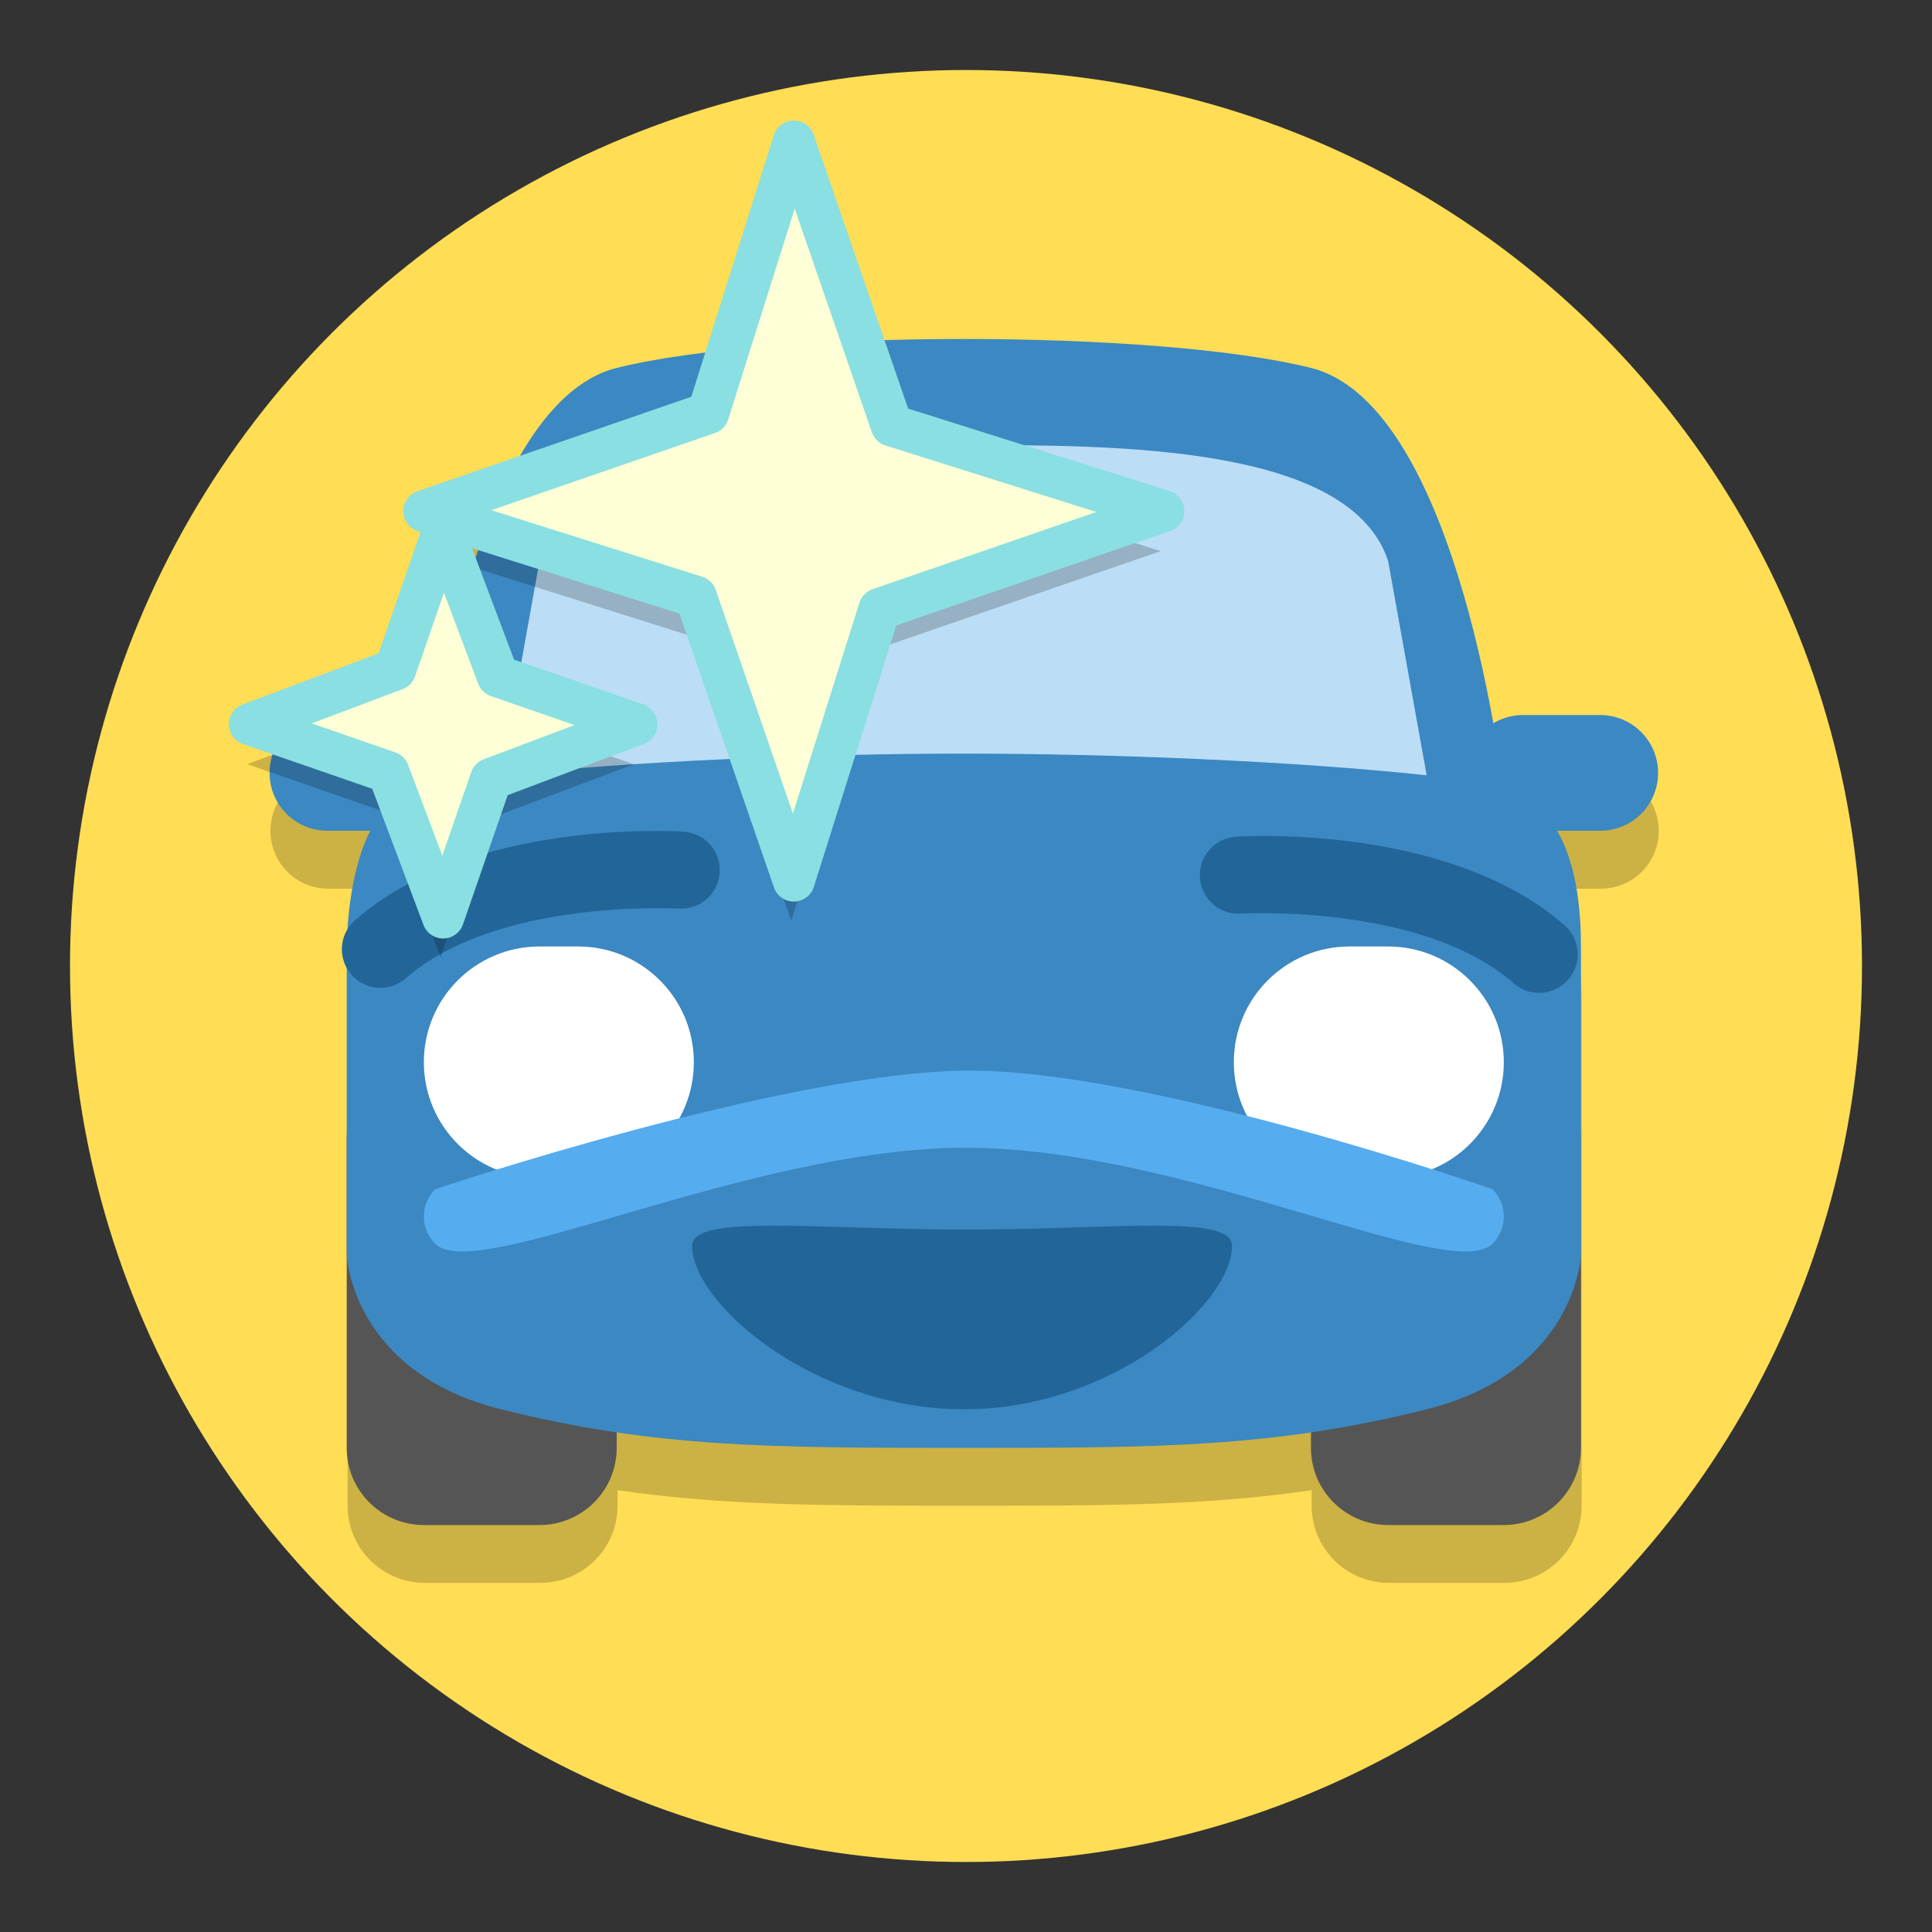 <?xml version="1.0" encoding="UTF-8"?>
<svg width="138" height="138" version="1.1" viewBox="0 0 138 138" xmlns="http://www.w3.org/2000/svg" xmlns:cc="http://creativecommons.org/ns#" xmlns:dc="http://purl.org/dc/elements/1.1/" xmlns:rdf="http://www.w3.org/1999/02/22-rdf-syntax-ns#">
 <rect x="0" y="0" width="138" height="138" fill="#333333" stroke="none"/>
 <g transform="translate(-1603.1 -270.42)">
  <circle class="st0" cx="1672.1" cy="339.42" r="64" fill="#fd5"/>
  <path d="m1672 298.78c-9.641 0-19.282 0.687-24.791 2.064-7.845 1.961-11.584 17.339-13.023 25.396-0.623-0.376-1.345-0.605-2.127-0.605h-5.508c-2.283 0-4.133 1.847-4.133 4.131s1.849 4.133 4.133 4.133h3.07c-1.688 3.263-1.693 8.264-1.693 8.264v35.809c0 3.041 2.467 5.508 5.508 5.508h8.264c3.041 0 5.51-2.467 5.51-5.508v-1.113c7.476 1.104 14.637 1.113 24.791 1.113 10.154 0 17.313-8e-3 24.789-1.111v1.111c0 3.041 2.469 5.508 5.51 5.508h8.264c3.041 0 5.508-2.467 5.508-5.508v-35.809c0-4.082-0.757-6.646-1.709-8.264h3.086c2.281 0 4.133-1.849 4.133-4.133s-1.852-4.131-4.133-4.131h-5.508c-0.78 0-1.502 0.229-2.125 0.605-1.439-8.057-5.179-23.435-13.025-25.396-5.509-1.377-15.148-2.064-24.789-2.064z" fill-opacity=".2"/>
  <g transform="matrix(2.755 0 0 -2.755 1619.6 384.86)">
   <g transform="translate(35,4)">
    <path d="m0 0c0-1.104-0.896-2-2-2h-3c-1.104 0-2 0.896-2 2v8c0 1.104 0.896 2 2 2h3c1.104 0 2-0.896 2-2z" fill="#555"/>
   </g>
   <g transform="translate(10,4)">
    <path d="m0 0c0-1.104-0.896-2-2-2h-3c-1.104 0-2 0.896-2 2v8c0 1.104 0.896 2 2 2h3c1.104 0 2-0.896 2-2z" fill="#555"/>
   </g>
   <g transform="translate(10,32)">
    <path d="m18 0c3.881-0.97 5-11 5-11s2 0 2-4v-8s-0.119-3.03-4-4c-4-1-7-1-12-1s-8 0-12 1c-3.88 0.97-4 4-4 4v8s0 4 2 4c0 0 1.12 10.03 5 11 4 1 14 1 18 0z" fill="#3b88c3"/>
   </g>
   <g transform="translate(19,22)">
    <path d="m0 0c3.905 0 8.623-0.2 12-0.562l-1 5.562c-1 3-7 3-11 3s-10 0-11-3l-1-5.562c3.377 0.362 8.095 0.562 12 0.562" fill="#bbddf5"/>
   </g>
   <g transform="translate(6,21.5)">
    <path d="m-1.5-1.5h-2c-0.829 0-1.5 0.671-1.5 1.5s0.671 1.5 1.5 1.5h2c0.829 0 1.5-0.671 1.5-1.5s-0.671-1.5-1.5-1.5z" fill="#3b88c3"/>
   </g>
   <g transform="translate(32,21.5)">
    <path d="m1.5-1.5h2c0.828 0 1.5 0.671 1.5 1.5s-0.672 1.5-1.5 1.5h-2c-0.828 0-1.5-0.671-1.5-1.5s0.672-1.5 1.5-1.5z" fill="#3b88c3"/>
   </g>
   <path d="m12 14c0-1.657-1.343-3-3-3h-1c-1.657 0-3 1.343-3 3s1.343 3 3 3h1c1.657 0 3-1.343 3-3" fill="#fff"/>
   <path d="m33 14c0-1.657-1.344-3-3-3h-1c-1.656 0-3 1.343-3 3s1.344 3 3 3h1c1.656 0 3-1.343 3-3" fill="#fff"/>
   <g transform="matrix(-.966 .259 .259 .966 3.614 15.962)">
    <path d="m-0.833 0.445c-1.742 2.614-6.319 3.565-6.365 3.575-0.541 0.109-0.892 0.636-0.783 1.177s0.632 0.891 1.176 0.783c0.221-0.043 5.431-1.119 7.636-4.425 0.306-0.46 0.182-1.08-0.277-1.387-0.171-0.113-0.364-0.168-0.554-0.168-0.323 0-0.64 0.156-0.833 0.445z" fill="#269"/>
   </g>
   <g transform="matrix(-.966 -.259 -.259 .966 34.175 15.832)">
    <path d="M -0.554,0.168 C -1.014,0.475 -1.138,1.095 -0.831,1.555 1.373,4.861 6.584,5.937 6.805,5.98 7.345,6.086 7.872,5.738 7.98,5.197 8.09,4.656 7.739,4.129 7.198,4.02 7.152,4.01 2.575,3.059 0.833,0.445 0.641,0.156 0.323,0 0,0 -0.19,0 -0.383,0.055 -0.554,0.168 Z" fill="#269"/>
   </g>
   <g transform="translate(19,8)">
    <path d="m-13.707 1.293c-0.391 0.391-0.391 1.023 0 1.414 0 0 9.043 3.033 13.763 3.075 4.72 0.042 13.651-3.075 13.651-3.075 0.391-0.391 0.391-1.023 0-1.414-1.068-1.068-7.988 2.489-13.651 2.489-5.663 0-12.695-3.557-13.763-2.489z" fill="#55acee"/>
   </g>
   <g transform="translate(26,7.5)">
    <path d="m-7-2.5c-3.866 0-7.046 2.74-7.046 4.24 0 0.828 3.222 0.421 7.088 0.421 3.866 0 6.912 0.407 6.912-0.421 0-1.5-3.088-4.24-6.954-4.24z" fill="#269"/>
   </g>
   <path transform="scale(1,-1)" d="m5.433-16.714-1.419-3.768-3.592-1.243 3.768-1.419 1.243-3.592 1.419 3.768 3.592 1.243-3.768 1.419z" fill-opacity=".2"/>
   <path transform="scale(1,-1)" d="m14.525-17.671-2.539-7.359-7.041-2.221 7.359-2.539 2.221-7.041 2.539 7.359 7.041 2.221-7.359 2.539z" fill-opacity=".2"/>
   <path transform="scale(1,-1)" d="m5.5-17.751-1.419-3.768-3.592-1.243 3.768-1.419 1.243-3.592 1.419 3.768 3.592 1.243-3.768 1.419z" fill="#feffd6" stroke="#89dfe2" stroke-linejoin="round" stroke-width="1.089"/>
   <path transform="scale(1,-1)" d="m14.592-18.708-2.539-7.359-7.041-2.221 7.359-2.539 2.221-7.041 2.539 7.359 7.041 2.221-7.359 2.539z" fill="#feffd6" stroke="#89dfe2" stroke-linejoin="round" stroke-width="1.089"/>
  </g>
 </g>
</svg>
